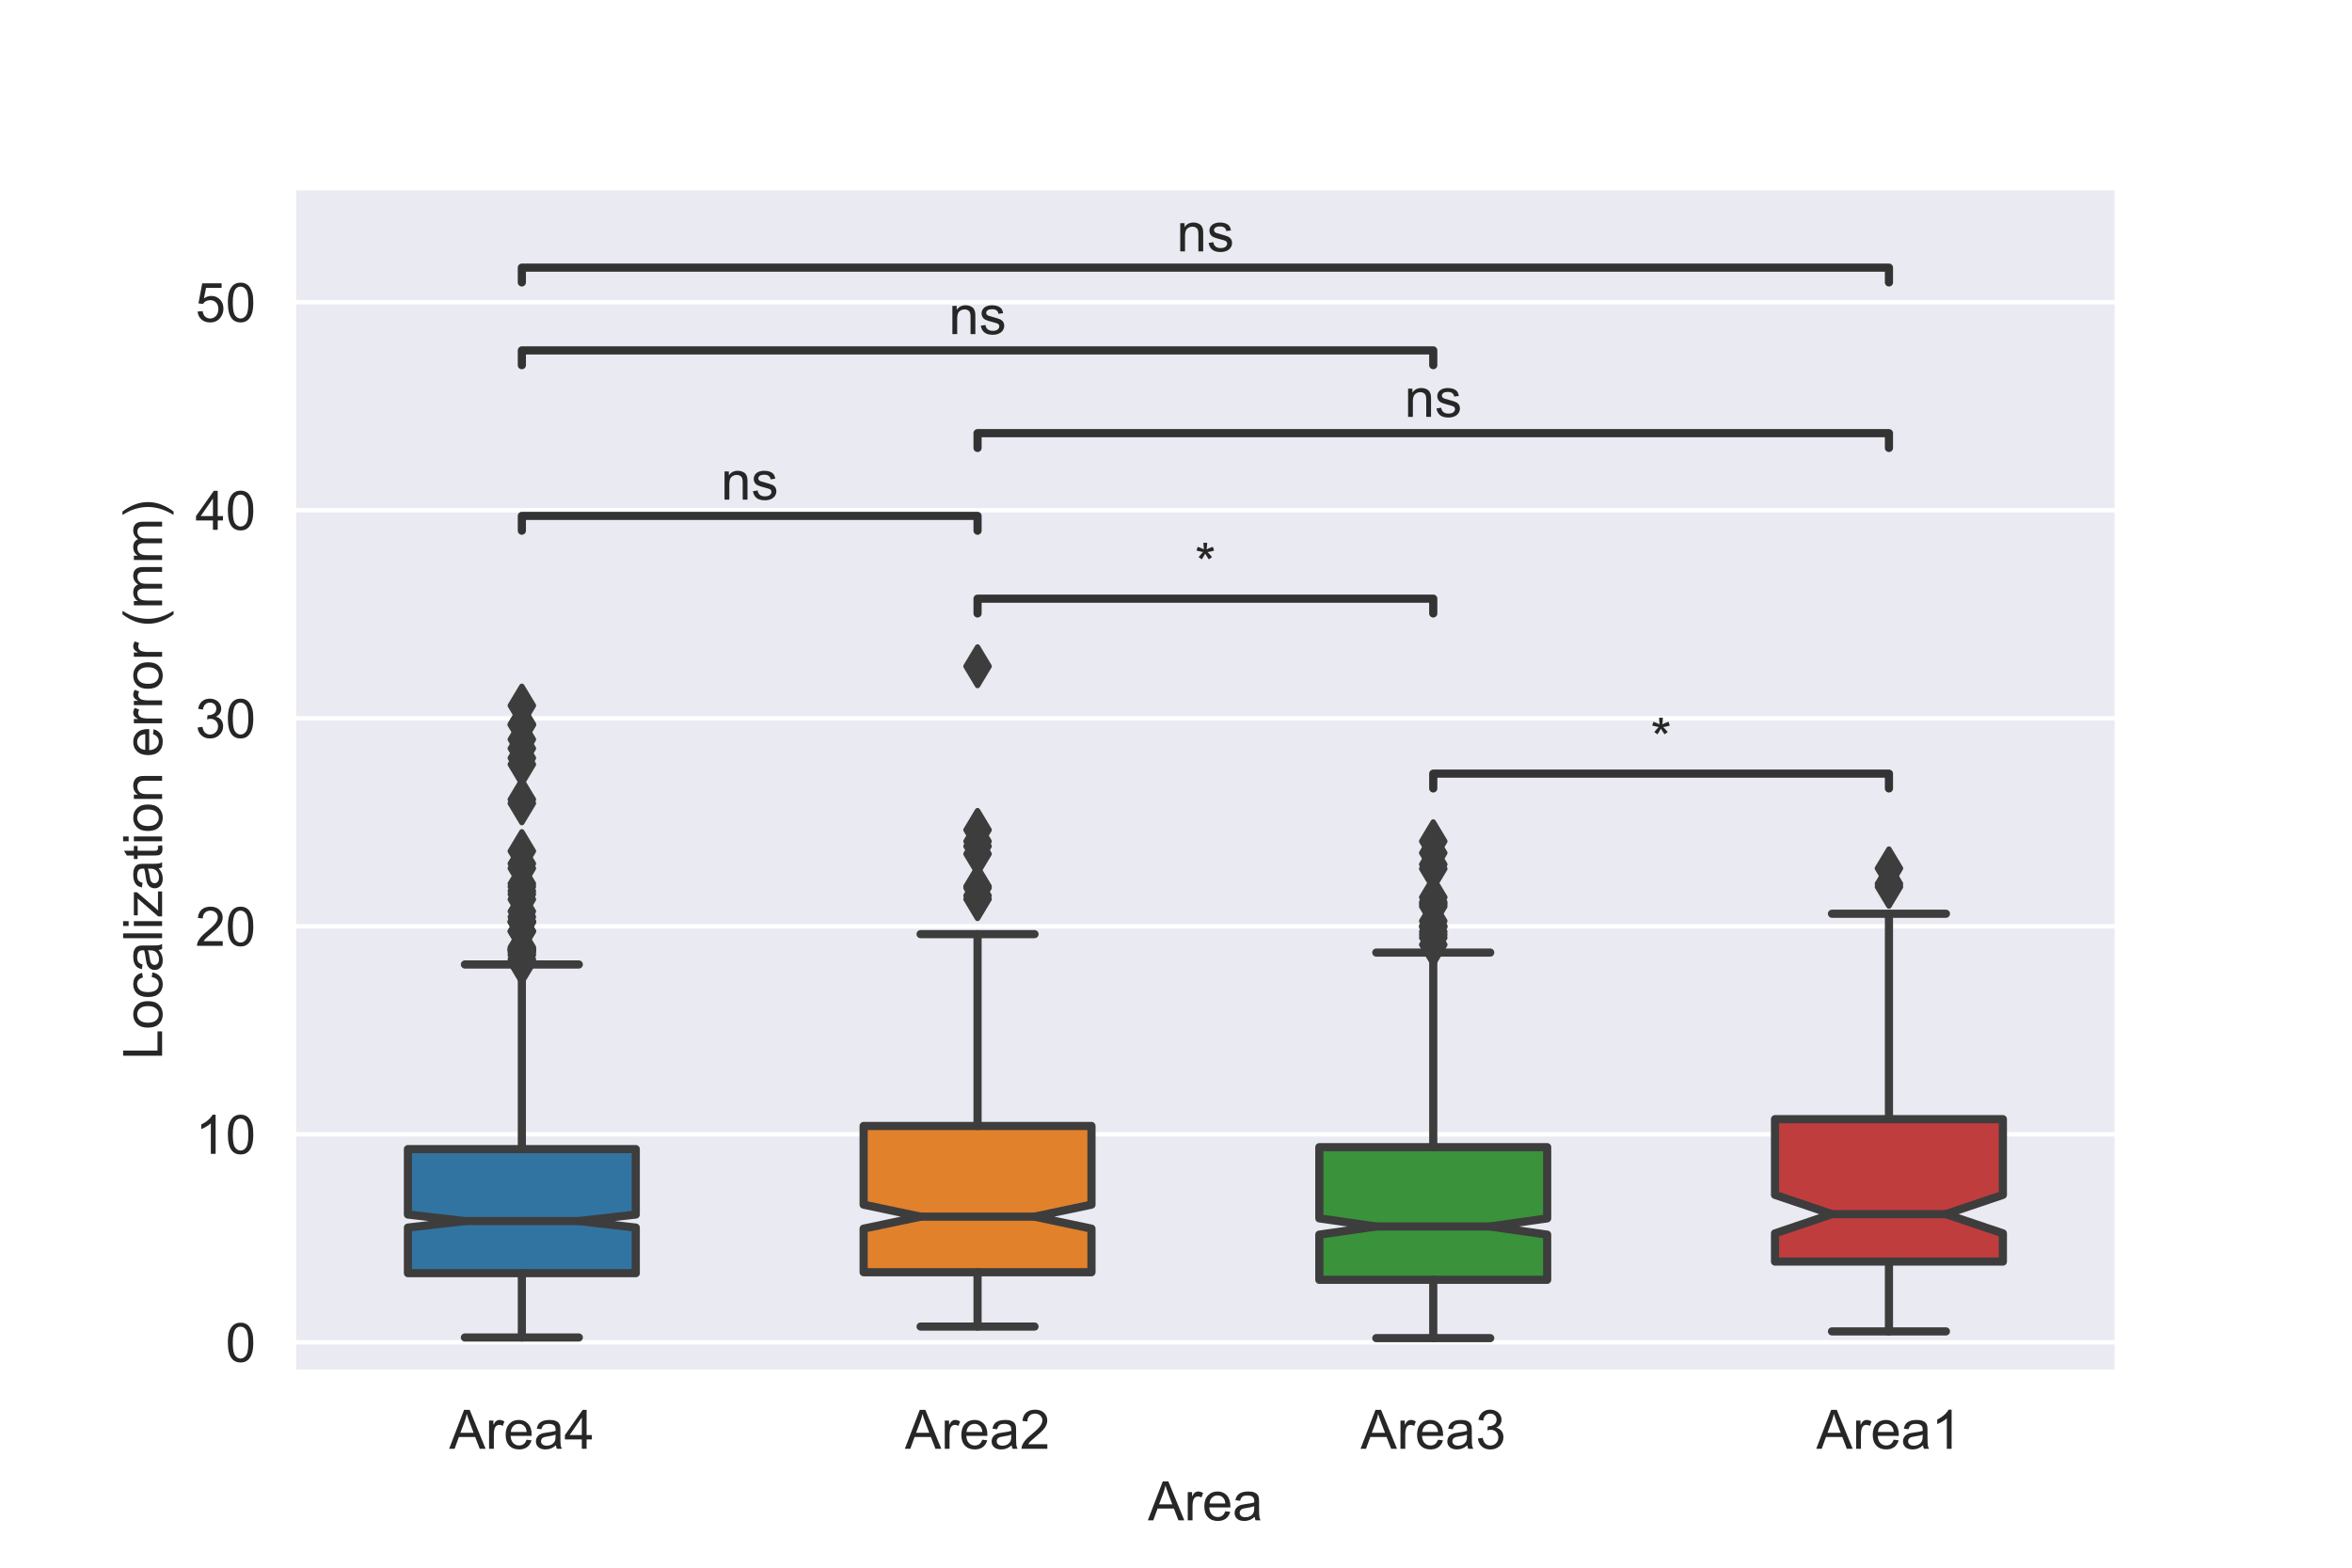 <?xml version="1.0" encoding="utf-8" standalone="no"?>
<!DOCTYPE svg PUBLIC "-//W3C//DTD SVG 1.1//EN"
  "http://www.w3.org/Graphics/SVG/1.1/DTD/svg11.dtd">
<!-- Created with matplotlib (https://matplotlib.org/) -->
<svg height="288pt" version="1.1" viewBox="0 0 432 288" width="432pt" xmlns="http://www.w3.org/2000/svg" xmlns:xlink="http://www.w3.org/1999/xlink">
 <defs>
  <style type="text/css">*{stroke-linecap:butt;stroke-linejoin:round;}</style>
 </defs>
 <g id="figure_1">
  <g id="patch_1">
   <path d="M 0 288 
L 432 288 
L 432 0 
L 0 0 
z
" style="fill:#ffffff;"/>
  </g>
  <g id="axes_1">
   <g id="patch_2">
    <path d="M 54 252 
L 388.8 252 
L 388.8 34.56 
L 54 34.56 
z
" style="fill:#eaeaf2;"/>
   </g>
   <g id="matplotlib.axis_1">
    <g id="xtick_1">
     <g id="text_1">
      <!-- Area4 -->
      <g style="fill:#262626;" transform="translate(82.509 266.158)scale(0.1 -0.1)">
       <defs>
        <path d="M -0.141 0 
L 27.344 71.578 
L 37.547 71.578 
L 66.844 0 
L 56.062 0 
L 47.703 21.688 
L 17.781 21.688 
L 9.906 0 
z
M 20.516 29.391 
L 44.781 29.391 
L 37.312 49.219 
Q 33.891 58.25 32.234 64.062 
Q 30.859 57.172 28.375 50.391 
z
" id="ArialMT-65"/>
        <path d="M 6.5 0 
L 6.5 51.859 
L 14.406 51.859 
L 14.406 44 
Q 17.438 49.516 20 51.266 
Q 22.562 53.031 25.641 53.031 
Q 30.078 53.031 34.672 50.203 
L 31.641 42.047 
Q 28.422 43.953 25.203 43.953 
Q 22.312 43.953 20.016 42.219 
Q 17.719 40.484 16.75 37.406 
Q 15.281 32.719 15.281 27.156 
L 15.281 0 
z
" id="ArialMT-114"/>
        <path d="M 42.094 16.703 
L 51.172 15.578 
Q 49.031 7.625 43.219 3.219 
Q 37.406 -1.172 28.375 -1.172 
Q 17 -1.172 10.328 5.828 
Q 3.656 12.844 3.656 25.484 
Q 3.656 38.578 10.391 45.797 
Q 17.141 53.031 27.875 53.031 
Q 38.281 53.031 44.875 45.953 
Q 51.469 38.875 51.469 26.031 
Q 51.469 25.25 51.422 23.688 
L 12.75 23.688 
Q 13.234 15.141 17.578 10.594 
Q 21.922 6.062 28.422 6.062 
Q 33.25 6.062 36.672 8.594 
Q 40.094 11.141 42.094 16.703 
z
M 13.234 30.906 
L 42.188 30.906 
Q 41.609 37.453 38.875 40.719 
Q 34.672 45.797 27.984 45.797 
Q 21.922 45.797 17.797 41.75 
Q 13.672 37.703 13.234 30.906 
z
" id="ArialMT-101"/>
        <path d="M 40.438 6.391 
Q 35.547 2.25 31.031 0.531 
Q 26.516 -1.172 21.344 -1.172 
Q 12.797 -1.172 8.203 3 
Q 3.609 7.172 3.609 13.672 
Q 3.609 17.484 5.344 20.625 
Q 7.078 23.781 9.891 25.688 
Q 12.703 27.594 16.219 28.562 
Q 18.797 29.25 24.031 29.891 
Q 34.672 31.156 39.703 32.906 
Q 39.75 34.719 39.75 35.203 
Q 39.75 40.578 37.25 42.781 
Q 33.891 45.75 27.25 45.75 
Q 21.047 45.75 18.094 43.578 
Q 15.141 41.406 13.719 35.891 
L 5.125 37.062 
Q 6.297 42.578 8.984 45.969 
Q 11.672 49.359 16.75 51.188 
Q 21.828 53.031 28.516 53.031 
Q 35.156 53.031 39.297 51.469 
Q 43.453 49.906 45.406 47.531 
Q 47.359 45.172 48.141 41.547 
Q 48.578 39.312 48.578 33.453 
L 48.578 21.734 
Q 48.578 9.469 49.141 6.219 
Q 49.703 2.984 51.375 0 
L 42.188 0 
Q 40.828 2.734 40.438 6.391 
z
M 39.703 26.031 
Q 34.906 24.078 25.344 22.703 
Q 19.922 21.922 17.672 20.938 
Q 15.438 19.969 14.203 18.094 
Q 12.984 16.219 12.984 13.922 
Q 12.984 10.406 15.641 8.062 
Q 18.312 5.719 23.438 5.719 
Q 28.516 5.719 32.469 7.938 
Q 36.422 10.156 38.281 14.016 
Q 39.703 17 39.703 22.797 
z
" id="ArialMT-97"/>
        <path d="M 32.328 0 
L 32.328 17.141 
L 1.266 17.141 
L 1.266 25.203 
L 33.938 71.578 
L 41.109 71.578 
L 41.109 25.203 
L 50.781 25.203 
L 50.781 17.141 
L 41.109 17.141 
L 41.109 0 
z
M 32.328 25.203 
L 32.328 57.469 
L 9.906 25.203 
z
" id="ArialMT-52"/>
       </defs>
       <use xlink:href="#ArialMT-65"/>
       <use x="66.699" xlink:href="#ArialMT-114"/>
       <use x="100" xlink:href="#ArialMT-101"/>
       <use x="155.615" xlink:href="#ArialMT-97"/>
       <use x="211.23" xlink:href="#ArialMT-52"/>
      </g>
     </g>
    </g>
    <g id="xtick_2">
     <g id="text_2">
      <!-- Area2 -->
      <g style="fill:#262626;" transform="translate(166.209 266.158)scale(0.1 -0.1)">
       <defs>
        <path d="M 50.344 8.453 
L 50.344 0 
L 3.031 0 
Q 2.938 3.172 4.047 6.109 
Q 5.859 10.938 9.828 15.625 
Q 13.812 20.312 21.344 26.469 
Q 33.016 36.031 37.109 41.625 
Q 41.219 47.219 41.219 52.203 
Q 41.219 57.422 37.469 61 
Q 33.734 64.594 27.734 64.594 
Q 21.391 64.594 17.578 60.781 
Q 13.766 56.984 13.719 50.25 
L 4.688 51.172 
Q 5.609 61.281 11.656 66.578 
Q 17.719 71.875 27.938 71.875 
Q 38.234 71.875 44.234 66.156 
Q 50.25 60.453 50.25 52 
Q 50.25 47.703 48.484 43.547 
Q 46.734 39.406 42.656 34.812 
Q 38.578 30.219 29.109 22.219 
Q 21.188 15.578 18.938 13.203 
Q 16.703 10.844 15.234 8.453 
z
" id="ArialMT-50"/>
       </defs>
       <use xlink:href="#ArialMT-65"/>
       <use x="66.699" xlink:href="#ArialMT-114"/>
       <use x="100" xlink:href="#ArialMT-101"/>
       <use x="155.615" xlink:href="#ArialMT-97"/>
       <use x="211.23" xlink:href="#ArialMT-50"/>
      </g>
     </g>
    </g>
    <g id="xtick_3">
     <g id="text_3">
      <!-- Area3 -->
      <g style="fill:#262626;" transform="translate(249.909 266.158)scale(0.1 -0.1)">
       <defs>
        <path d="M 4.203 18.891 
L 12.984 20.062 
Q 14.5 12.594 18.141 9.297 
Q 21.781 6 27 6 
Q 33.203 6 37.469 10.297 
Q 41.75 14.594 41.75 20.953 
Q 41.75 27 37.797 30.922 
Q 33.844 34.859 27.734 34.859 
Q 25.25 34.859 21.531 33.891 
L 22.516 41.609 
Q 23.391 41.5 23.922 41.5 
Q 29.547 41.5 34.031 44.422 
Q 38.531 47.359 38.531 53.469 
Q 38.531 58.297 35.25 61.469 
Q 31.984 64.656 26.812 64.656 
Q 21.688 64.656 18.266 61.422 
Q 14.844 58.203 13.875 51.766 
L 5.078 53.328 
Q 6.688 62.156 12.391 67.016 
Q 18.109 71.875 26.609 71.875 
Q 32.469 71.875 37.391 69.359 
Q 42.328 66.844 44.938 62.5 
Q 47.562 58.156 47.562 53.266 
Q 47.562 48.641 45.062 44.828 
Q 42.578 41.016 37.703 38.766 
Q 44.047 37.312 47.562 32.688 
Q 51.078 28.078 51.078 21.141 
Q 51.078 11.766 44.234 5.25 
Q 37.406 -1.266 26.953 -1.266 
Q 17.531 -1.266 11.297 4.344 
Q 5.078 9.969 4.203 18.891 
z
" id="ArialMT-51"/>
       </defs>
       <use xlink:href="#ArialMT-65"/>
       <use x="66.699" xlink:href="#ArialMT-114"/>
       <use x="100" xlink:href="#ArialMT-101"/>
       <use x="155.615" xlink:href="#ArialMT-97"/>
       <use x="211.23" xlink:href="#ArialMT-51"/>
      </g>
     </g>
    </g>
    <g id="xtick_4">
     <g id="text_4">
      <!-- Area1 -->
      <g style="fill:#262626;" transform="translate(333.609 266.158)scale(0.1 -0.1)">
       <defs>
        <path d="M 37.25 0 
L 28.469 0 
L 28.469 56 
Q 25.297 52.984 20.141 49.953 
Q 14.984 46.922 10.891 45.406 
L 10.891 53.906 
Q 18.266 57.375 23.781 62.297 
Q 29.297 67.234 31.594 71.875 
L 37.25 71.875 
z
" id="ArialMT-49"/>
       </defs>
       <use xlink:href="#ArialMT-65"/>
       <use x="66.699" xlink:href="#ArialMT-114"/>
       <use x="100" xlink:href="#ArialMT-101"/>
       <use x="155.615" xlink:href="#ArialMT-97"/>
       <use x="211.23" xlink:href="#ArialMT-49"/>
      </g>
     </g>
    </g>
    <g id="text_5">
     <!-- Area -->
     <g style="fill:#262626;" transform="translate(210.839 279.303)scale(0.1 -0.1)">
      <use xlink:href="#ArialMT-65"/>
      <use x="66.699" xlink:href="#ArialMT-114"/>
      <use x="100" xlink:href="#ArialMT-101"/>
      <use x="155.615" xlink:href="#ArialMT-97"/>
     </g>
    </g>
   </g>
   <g id="matplotlib.axis_2">
    <g id="ytick_1">
     <g id="line2d_1">
      <path clip-path="url(#p9f54eafc4f)" d="M 54 246.6 
L 388.8 246.6 
" style="fill:none;stroke:#ffffff;stroke-linecap:round;stroke-width:0.8;"/>
     </g>
     <g id="text_6">
      <!-- 0 -->
      <g style="fill:#262626;" transform="translate(41.439 250.179)scale(0.1 -0.1)">
       <defs>
        <path d="M 4.156 35.297 
Q 4.156 48 6.766 55.734 
Q 9.375 63.484 14.516 67.672 
Q 19.672 71.875 27.484 71.875 
Q 33.25 71.875 37.594 69.547 
Q 41.938 67.234 44.766 62.859 
Q 47.609 58.5 49.219 52.219 
Q 50.828 45.953 50.828 35.297 
Q 50.828 22.703 48.234 14.969 
Q 45.656 7.234 40.5 3 
Q 35.359 -1.219 27.484 -1.219 
Q 17.141 -1.219 11.234 6.203 
Q 4.156 15.141 4.156 35.297 
z
M 13.188 35.297 
Q 13.188 17.672 17.312 11.828 
Q 21.438 6 27.484 6 
Q 33.547 6 37.672 11.859 
Q 41.797 17.719 41.797 35.297 
Q 41.797 52.984 37.672 58.781 
Q 33.547 64.594 27.391 64.594 
Q 21.344 64.594 17.719 59.469 
Q 13.188 52.938 13.188 35.297 
z
" id="ArialMT-48"/>
       </defs>
       <use xlink:href="#ArialMT-48"/>
      </g>
     </g>
    </g>
    <g id="ytick_2">
     <g id="line2d_2">
      <path clip-path="url(#p9f54eafc4f)" d="M 54 208.387 
L 388.8 208.387 
" style="fill:none;stroke:#ffffff;stroke-linecap:round;stroke-width:0.8;"/>
     </g>
     <g id="text_7">
      <!-- 10 -->
      <g style="fill:#262626;" transform="translate(35.878 211.966)scale(0.1 -0.1)">
       <use xlink:href="#ArialMT-49"/>
       <use x="55.615" xlink:href="#ArialMT-48"/>
      </g>
     </g>
    </g>
    <g id="ytick_3">
     <g id="line2d_3">
      <path clip-path="url(#p9f54eafc4f)" d="M 54 170.174 
L 388.8 170.174 
" style="fill:none;stroke:#ffffff;stroke-linecap:round;stroke-width:0.8;"/>
     </g>
     <g id="text_8">
      <!-- 20 -->
      <g style="fill:#262626;" transform="translate(35.878 173.753)scale(0.1 -0.1)">
       <use xlink:href="#ArialMT-50"/>
       <use x="55.615" xlink:href="#ArialMT-48"/>
      </g>
     </g>
    </g>
    <g id="ytick_4">
     <g id="line2d_4">
      <path clip-path="url(#p9f54eafc4f)" d="M 54 131.961 
L 388.8 131.961 
" style="fill:none;stroke:#ffffff;stroke-linecap:round;stroke-width:0.8;"/>
     </g>
     <g id="text_9">
      <!-- 30 -->
      <g style="fill:#262626;" transform="translate(35.878 135.54)scale(0.1 -0.1)">
       <use xlink:href="#ArialMT-51"/>
       <use x="55.615" xlink:href="#ArialMT-48"/>
      </g>
     </g>
    </g>
    <g id="ytick_5">
     <g id="line2d_5">
      <path clip-path="url(#p9f54eafc4f)" d="M 54 93.748 
L 388.8 93.748 
" style="fill:none;stroke:#ffffff;stroke-linecap:round;stroke-width:0.8;"/>
     </g>
     <g id="text_10">
      <!-- 40 -->
      <g style="fill:#262626;" transform="translate(35.878 97.327)scale(0.1 -0.1)">
       <use xlink:href="#ArialMT-52"/>
       <use x="55.615" xlink:href="#ArialMT-48"/>
      </g>
     </g>
    </g>
    <g id="ytick_6">
     <g id="line2d_6">
      <path clip-path="url(#p9f54eafc4f)" d="M 54 55.535 
L 388.8 55.535 
" style="fill:none;stroke:#ffffff;stroke-linecap:round;stroke-width:0.8;"/>
     </g>
     <g id="text_11">
      <!-- 50 -->
      <g style="fill:#262626;" transform="translate(35.878 59.113)scale(0.1 -0.1)">
       <defs>
        <path d="M 4.156 18.75 
L 13.375 19.531 
Q 14.406 12.797 18.141 9.391 
Q 21.875 6 27.156 6 
Q 33.5 6 37.891 10.781 
Q 42.281 15.578 42.281 23.484 
Q 42.281 31 38.062 35.344 
Q 33.844 39.703 27 39.703 
Q 22.75 39.703 19.328 37.766 
Q 15.922 35.844 13.969 32.766 
L 5.719 33.844 
L 12.641 70.609 
L 48.25 70.609 
L 48.25 62.203 
L 19.672 62.203 
L 15.828 42.969 
Q 22.266 47.469 29.344 47.469 
Q 38.719 47.469 45.156 40.969 
Q 51.609 34.469 51.609 24.266 
Q 51.609 14.547 45.953 7.469 
Q 39.062 -1.219 27.156 -1.219 
Q 17.391 -1.219 11.203 4.25 
Q 5.031 9.719 4.156 18.75 
z
" id="ArialMT-53"/>
       </defs>
       <use xlink:href="#ArialMT-53"/>
       <use x="55.615" xlink:href="#ArialMT-48"/>
      </g>
     </g>
    </g>
    <g id="text_12">
     <!-- Localization error (mm) -->
     <g style="fill:#262626;" transform="translate(29.773 194.678)rotate(-90)scale(0.1 -0.1)">
      <defs>
       <path d="M 7.328 0 
L 7.328 71.578 
L 16.797 71.578 
L 16.797 8.453 
L 52.047 8.453 
L 52.047 0 
z
" id="ArialMT-76"/>
       <path d="M 3.328 25.922 
Q 3.328 40.328 11.328 47.266 
Q 18.016 53.031 27.641 53.031 
Q 38.328 53.031 45.109 46.016 
Q 51.906 39.016 51.906 26.656 
Q 51.906 16.656 48.906 10.906 
Q 45.906 5.172 40.156 2 
Q 34.422 -1.172 27.641 -1.172 
Q 16.75 -1.172 10.031 5.812 
Q 3.328 12.797 3.328 25.922 
z
M 12.359 25.922 
Q 12.359 15.969 16.703 11.016 
Q 21.047 6.062 27.641 6.062 
Q 34.188 6.062 38.531 11.031 
Q 42.875 16.016 42.875 26.219 
Q 42.875 35.844 38.5 40.797 
Q 34.125 45.75 27.641 45.75 
Q 21.047 45.75 16.703 40.812 
Q 12.359 35.891 12.359 25.922 
z
" id="ArialMT-111"/>
       <path d="M 40.438 19 
L 49.078 17.875 
Q 47.656 8.938 41.812 3.875 
Q 35.984 -1.172 27.484 -1.172 
Q 16.844 -1.172 10.375 5.781 
Q 3.906 12.75 3.906 25.734 
Q 3.906 34.125 6.688 40.422 
Q 9.469 46.734 15.156 49.875 
Q 20.844 53.031 27.547 53.031 
Q 35.984 53.031 41.359 48.75 
Q 46.734 44.484 48.25 36.625 
L 39.703 35.297 
Q 38.484 40.531 35.375 43.156 
Q 32.281 45.797 27.875 45.797 
Q 21.234 45.797 17.078 41.031 
Q 12.938 36.281 12.938 25.984 
Q 12.938 15.531 16.938 10.797 
Q 20.953 6.062 27.391 6.062 
Q 32.562 6.062 36.031 9.234 
Q 39.5 12.406 40.438 19 
z
" id="ArialMT-99"/>
       <path d="M 6.391 0 
L 6.391 71.578 
L 15.188 71.578 
L 15.188 0 
z
" id="ArialMT-108"/>
       <path d="M 6.641 61.469 
L 6.641 71.578 
L 15.438 71.578 
L 15.438 61.469 
z
M 6.641 0 
L 6.641 51.859 
L 15.438 51.859 
L 15.438 0 
z
" id="ArialMT-105"/>
       <path d="M 1.953 0 
L 1.953 7.125 
L 34.969 45.016 
Q 29.344 44.734 25.047 44.734 
L 3.906 44.734 
L 3.906 51.859 
L 46.297 51.859 
L 46.297 46.047 
L 18.219 13.141 
L 12.797 7.125 
Q 18.703 7.562 23.875 7.562 
L 47.859 7.562 
L 47.859 0 
z
" id="ArialMT-122"/>
       <path d="M 25.781 7.859 
L 27.047 0.094 
Q 23.344 -0.688 20.406 -0.688 
Q 15.625 -0.688 12.984 0.828 
Q 10.359 2.344 9.281 4.812 
Q 8.203 7.281 8.203 15.188 
L 8.203 45.016 
L 1.766 45.016 
L 1.766 51.859 
L 8.203 51.859 
L 8.203 64.703 
L 16.938 69.969 
L 16.938 51.859 
L 25.781 51.859 
L 25.781 45.016 
L 16.938 45.016 
L 16.938 14.703 
Q 16.938 10.938 17.406 9.859 
Q 17.875 8.797 18.922 8.156 
Q 19.969 7.516 21.922 7.516 
Q 23.391 7.516 25.781 7.859 
z
" id="ArialMT-116"/>
       <path d="M 6.594 0 
L 6.594 51.859 
L 14.5 51.859 
L 14.5 44.484 
Q 20.219 53.031 31 53.031 
Q 35.688 53.031 39.625 51.344 
Q 43.562 49.656 45.516 46.922 
Q 47.469 44.188 48.25 40.438 
Q 48.734 37.984 48.734 31.891 
L 48.734 0 
L 39.938 0 
L 39.938 31.547 
Q 39.938 36.922 38.906 39.578 
Q 37.891 42.234 35.281 43.812 
Q 32.672 45.406 29.156 45.406 
Q 23.531 45.406 19.453 41.844 
Q 15.375 38.281 15.375 28.328 
L 15.375 0 
z
" id="ArialMT-110"/>
       <path id="ArialMT-32"/>
       <path d="M 23.391 -21.047 
Q 16.109 -11.859 11.078 0.438 
Q 6.062 12.75 6.062 25.922 
Q 6.062 37.547 9.812 48.188 
Q 14.203 60.547 23.391 72.797 
L 29.688 72.797 
Q 23.781 62.641 21.875 58.297 
Q 18.891 51.562 17.188 44.234 
Q 15.094 35.109 15.094 25.875 
Q 15.094 2.391 29.688 -21.047 
z
" id="ArialMT-40"/>
       <path d="M 6.594 0 
L 6.594 51.859 
L 14.453 51.859 
L 14.453 44.578 
Q 16.891 48.391 20.938 50.703 
Q 25 53.031 30.172 53.031 
Q 35.938 53.031 39.625 50.641 
Q 43.312 48.25 44.828 43.953 
Q 50.984 53.031 60.844 53.031 
Q 68.562 53.031 72.703 48.75 
Q 76.859 44.484 76.859 35.594 
L 76.859 0 
L 68.109 0 
L 68.109 32.672 
Q 68.109 37.938 67.25 40.25 
Q 66.406 42.578 64.156 43.984 
Q 61.922 45.406 58.891 45.406 
Q 53.422 45.406 49.797 41.766 
Q 46.188 38.141 46.188 30.125 
L 46.188 0 
L 37.406 0 
L 37.406 33.688 
Q 37.406 39.547 35.25 42.469 
Q 33.109 45.406 28.219 45.406 
Q 24.516 45.406 21.359 43.453 
Q 18.219 41.5 16.797 37.734 
Q 15.375 33.984 15.375 26.906 
L 15.375 0 
z
" id="ArialMT-109"/>
       <path d="M 12.359 -21.047 
L 6.062 -21.047 
Q 20.656 2.391 20.656 25.875 
Q 20.656 35.062 18.562 44.094 
Q 16.891 51.422 13.922 58.156 
Q 12.016 62.547 6.062 72.797 
L 12.359 72.797 
Q 21.531 60.547 25.922 48.188 
Q 29.688 37.547 29.688 25.922 
Q 29.688 12.75 24.625 0.438 
Q 19.578 -11.859 12.359 -21.047 
z
" id="ArialMT-41"/>
      </defs>
      <use xlink:href="#ArialMT-76"/>
      <use x="55.615" xlink:href="#ArialMT-111"/>
      <use x="111.23" xlink:href="#ArialMT-99"/>
      <use x="161.23" xlink:href="#ArialMT-97"/>
      <use x="216.846" xlink:href="#ArialMT-108"/>
      <use x="239.062" xlink:href="#ArialMT-105"/>
      <use x="261.279" xlink:href="#ArialMT-122"/>
      <use x="311.279" xlink:href="#ArialMT-97"/>
      <use x="366.895" xlink:href="#ArialMT-116"/>
      <use x="394.678" xlink:href="#ArialMT-105"/>
      <use x="416.895" xlink:href="#ArialMT-111"/>
      <use x="472.51" xlink:href="#ArialMT-110"/>
      <use x="528.125" xlink:href="#ArialMT-32"/>
      <use x="555.908" xlink:href="#ArialMT-101"/>
      <use x="611.523" xlink:href="#ArialMT-114"/>
      <use x="644.824" xlink:href="#ArialMT-114"/>
      <use x="678.125" xlink:href="#ArialMT-111"/>
      <use x="733.74" xlink:href="#ArialMT-114"/>
      <use x="767.041" xlink:href="#ArialMT-32"/>
      <use x="794.824" xlink:href="#ArialMT-40"/>
      <use x="828.125" xlink:href="#ArialMT-109"/>
      <use x="911.426" xlink:href="#ArialMT-109"/>
      <use x="994.727" xlink:href="#ArialMT-41"/>
     </g>
    </g>
   </g>
   <g id="patch_3">
    <path clip-path="url(#p9f54eafc4f)" d="M 74.925 233.893 
L 116.775 233.893 
L 116.775 225.519 
L 106.312 224.321 
L 116.775 223.123 
L 116.775 211.102 
L 74.925 211.102 
L 74.925 223.123 
L 85.388 224.321 
L 74.925 225.519 
L 74.925 233.893 
z
" style="fill:#3274a1;stroke:#3d3d3d;stroke-linejoin:miter;stroke-width:1.5;"/>
   </g>
   <g id="patch_4">
    <path clip-path="url(#p9f54eafc4f)" d="M 158.625 233.723 
L 200.475 233.723 
L 200.475 225.713 
L 190.012 223.511 
L 200.475 221.308 
L 200.475 206.849 
L 158.625 206.849 
L 158.625 221.308 
L 169.088 223.511 
L 158.625 225.713 
L 158.625 233.723 
z
" style="fill:#e1812c;stroke:#3d3d3d;stroke-linejoin:miter;stroke-width:1.5;"/>
   </g>
   <g id="patch_5">
    <path clip-path="url(#p9f54eafc4f)" d="M 242.325 235.115 
L 284.175 235.115 
L 284.175 226.814 
L 273.712 225.32 
L 284.175 223.827 
L 284.175 210.747 
L 242.325 210.747 
L 242.325 223.827 
L 252.787 225.32 
L 242.325 226.814 
L 242.325 235.115 
z
" style="fill:#3a923a;stroke:#3d3d3d;stroke-linejoin:miter;stroke-width:1.5;"/>
   </g>
   <g id="patch_6">
    <path clip-path="url(#p9f54eafc4f)" d="M 326.025 231.763 
L 367.875 231.763 
L 367.875 226.581 
L 357.413 223.046 
L 367.875 219.511 
L 367.875 205.603 
L 326.025 205.603 
L 326.025 219.511 
L 336.488 223.046 
L 326.025 226.581 
L 326.025 231.763 
z
" style="fill:#c03d3e;stroke:#3d3d3d;stroke-linejoin:miter;stroke-width:1.5;"/>
   </g>
   <g id="line2d_7">
    <path clip-path="url(#p9f54eafc4f)" d="M 95.85 233.893 
L 95.85 245.71 
" style="fill:none;stroke:#3d3d3d;stroke-linecap:round;stroke-width:1.5;"/>
   </g>
   <g id="line2d_8">
    <path clip-path="url(#p9f54eafc4f)" d="M 95.85 211.102 
L 95.85 177.184 
" style="fill:none;stroke:#3d3d3d;stroke-linecap:round;stroke-width:1.5;"/>
   </g>
   <g id="line2d_9">
    <path clip-path="url(#p9f54eafc4f)" d="M 85.388 245.71 
L 106.312 245.71 
" style="fill:none;stroke:#3d3d3d;stroke-linecap:round;stroke-width:1.5;"/>
   </g>
   <g id="line2d_10">
    <path clip-path="url(#p9f54eafc4f)" d="M 85.388 177.184 
L 106.312 177.184 
" style="fill:none;stroke:#3d3d3d;stroke-linecap:round;stroke-width:1.5;"/>
   </g>
   <g id="line2d_11">
    <defs>
     <path d="M 0 3.536 
L 2.121 0 
L 0 -3.536 
L -2.121 0 
z
" id="m6305cb38f7" style="stroke:#3d3d3d;stroke-linejoin:miter;"/>
    </defs>
    <g clip-path="url(#p9f54eafc4f)">
     <use style="fill:#3d3d3d;stroke:#3d3d3d;stroke-linejoin:miter;" x="95.85" xlink:href="#m6305cb38f7" y="139.253"/>
     <use style="fill:#3d3d3d;stroke:#3d3d3d;stroke-linejoin:miter;" x="95.85" xlink:href="#m6305cb38f7" y="174.674"/>
     <use style="fill:#3d3d3d;stroke:#3d3d3d;stroke-linejoin:miter;" x="95.85" xlink:href="#m6305cb38f7" y="140.424"/>
     <use style="fill:#3d3d3d;stroke:#3d3d3d;stroke-linejoin:miter;" x="95.85" xlink:href="#m6305cb38f7" y="174.023"/>
     <use style="fill:#3d3d3d;stroke:#3d3d3d;stroke-linejoin:miter;" x="95.85" xlink:href="#m6305cb38f7" y="167.419"/>
     <use style="fill:#3d3d3d;stroke:#3d3d3d;stroke-linejoin:miter;" x="95.85" xlink:href="#m6305cb38f7" y="158.659"/>
     <use style="fill:#3d3d3d;stroke:#3d3d3d;stroke-linejoin:miter;" x="95.85" xlink:href="#m6305cb38f7" y="174.561"/>
     <use style="fill:#3d3d3d;stroke:#3d3d3d;stroke-linejoin:miter;" x="95.85" xlink:href="#m6305cb38f7" y="171.061"/>
     <use style="fill:#3d3d3d;stroke:#3d3d3d;stroke-linejoin:miter;" x="95.85" xlink:href="#m6305cb38f7" y="174.339"/>
     <use style="fill:#3d3d3d;stroke:#3d3d3d;stroke-linejoin:miter;" x="95.85" xlink:href="#m6305cb38f7" y="174.977"/>
     <use style="fill:#3d3d3d;stroke:#3d3d3d;stroke-linejoin:miter;" x="95.85" xlink:href="#m6305cb38f7" y="169.399"/>
     <use style="fill:#3d3d3d;stroke:#3d3d3d;stroke-linejoin:miter;" x="95.85" xlink:href="#m6305cb38f7" y="133.18"/>
     <use style="fill:#3d3d3d;stroke:#3d3d3d;stroke-linejoin:miter;" x="95.85" xlink:href="#m6305cb38f7" y="165.224"/>
     <use style="fill:#3d3d3d;stroke:#3d3d3d;stroke-linejoin:miter;" x="95.85" xlink:href="#m6305cb38f7" y="156.356"/>
     <use style="fill:#3d3d3d;stroke:#3d3d3d;stroke-linejoin:miter;" x="95.85" xlink:href="#m6305cb38f7" y="135.835"/>
     <use style="fill:#3d3d3d;stroke:#3d3d3d;stroke-linejoin:miter;" x="95.85" xlink:href="#m6305cb38f7" y="159.523"/>
     <use style="fill:#3d3d3d;stroke:#3d3d3d;stroke-linejoin:miter;" x="95.85" xlink:href="#m6305cb38f7" y="176.875"/>
     <use style="fill:#3d3d3d;stroke:#3d3d3d;stroke-linejoin:miter;" x="95.85" xlink:href="#m6305cb38f7" y="176.224"/>
     <use style="fill:#3d3d3d;stroke:#3d3d3d;stroke-linejoin:miter;" x="95.85" xlink:href="#m6305cb38f7" y="169.387"/>
     <use style="fill:#3d3d3d;stroke:#3d3d3d;stroke-linejoin:miter;" x="95.85" xlink:href="#m6305cb38f7" y="146.869"/>
     <use style="fill:#3d3d3d;stroke:#3d3d3d;stroke-linejoin:miter;" x="95.85" xlink:href="#m6305cb38f7" y="175.444"/>
     <use style="fill:#3d3d3d;stroke:#3d3d3d;stroke-linejoin:miter;" x="95.85" xlink:href="#m6305cb38f7" y="147.58"/>
     <use style="fill:#3d3d3d;stroke:#3d3d3d;stroke-linejoin:miter;" x="95.85" xlink:href="#m6305cb38f7" y="168.449"/>
     <use style="fill:#3d3d3d;stroke:#3d3d3d;stroke-linejoin:miter;" x="95.85" xlink:href="#m6305cb38f7" y="164.282"/>
     <use style="fill:#3d3d3d;stroke:#3d3d3d;stroke-linejoin:miter;" x="95.85" xlink:href="#m6305cb38f7" y="162.332"/>
     <use style="fill:#3d3d3d;stroke:#3d3d3d;stroke-linejoin:miter;" x="95.85" xlink:href="#m6305cb38f7" y="162.883"/>
     <use style="fill:#3d3d3d;stroke:#3d3d3d;stroke-linejoin:miter;" x="95.85" xlink:href="#m6305cb38f7" y="137.496"/>
     <use style="fill:#3d3d3d;stroke:#3d3d3d;stroke-linejoin:miter;" x="95.85" xlink:href="#m6305cb38f7" y="133.049"/>
     <use style="fill:#3d3d3d;stroke:#3d3d3d;stroke-linejoin:miter;" x="95.85" xlink:href="#m6305cb38f7" y="169.249"/>
     <use style="fill:#3d3d3d;stroke:#3d3d3d;stroke-linejoin:miter;" x="95.85" xlink:href="#m6305cb38f7" y="163.684"/>
     <use style="fill:#3d3d3d;stroke:#3d3d3d;stroke-linejoin:miter;" x="95.85" xlink:href="#m6305cb38f7" y="174.371"/>
     <use style="fill:#3d3d3d;stroke:#3d3d3d;stroke-linejoin:miter;" x="95.85" xlink:href="#m6305cb38f7" y="129.622"/>
     <use style="fill:#3d3d3d;stroke:#3d3d3d;stroke-linejoin:miter;" x="95.85" xlink:href="#m6305cb38f7" y="171.12"/>
    </g>
   </g>
   <g id="line2d_12">
    <path clip-path="url(#p9f54eafc4f)" d="M 179.55 233.723 
L 179.55 243.703 
" style="fill:none;stroke:#3d3d3d;stroke-linecap:round;stroke-width:1.5;"/>
   </g>
   <g id="line2d_13">
    <path clip-path="url(#p9f54eafc4f)" d="M 179.55 206.849 
L 179.55 171.61 
" style="fill:none;stroke:#3d3d3d;stroke-linecap:round;stroke-width:1.5;"/>
   </g>
   <g id="line2d_14">
    <path clip-path="url(#p9f54eafc4f)" d="M 169.088 243.703 
L 190.012 243.703 
" style="fill:none;stroke:#3d3d3d;stroke-linecap:round;stroke-width:1.5;"/>
   </g>
   <g id="line2d_15">
    <path clip-path="url(#p9f54eafc4f)" d="M 169.088 171.61 
L 190.012 171.61 
" style="fill:none;stroke:#3d3d3d;stroke-linecap:round;stroke-width:1.5;"/>
   </g>
   <g id="line2d_16">
    <g clip-path="url(#p9f54eafc4f)">
     <use style="fill:#3d3d3d;stroke:#3d3d3d;stroke-linejoin:miter;" x="179.55" xlink:href="#m6305cb38f7" y="162.83"/>
     <use style="fill:#3d3d3d;stroke:#3d3d3d;stroke-linejoin:miter;" x="179.55" xlink:href="#m6305cb38f7" y="154.557"/>
     <use style="fill:#3d3d3d;stroke:#3d3d3d;stroke-linejoin:miter;" x="179.55" xlink:href="#m6305cb38f7" y="155.459"/>
     <use style="fill:#3d3d3d;stroke:#3d3d3d;stroke-linejoin:miter;" x="179.55" xlink:href="#m6305cb38f7" y="156.875"/>
     <use style="fill:#3d3d3d;stroke:#3d3d3d;stroke-linejoin:miter;" x="179.55" xlink:href="#m6305cb38f7" y="165.185"/>
     <use style="fill:#3d3d3d;stroke:#3d3d3d;stroke-linejoin:miter;" x="179.55" xlink:href="#m6305cb38f7" y="164.542"/>
     <use style="fill:#3d3d3d;stroke:#3d3d3d;stroke-linejoin:miter;" x="179.55" xlink:href="#m6305cb38f7" y="163.111"/>
     <use style="fill:#3d3d3d;stroke:#3d3d3d;stroke-linejoin:miter;" x="179.55" xlink:href="#m6305cb38f7" y="122.403"/>
     <use style="fill:#3d3d3d;stroke:#3d3d3d;stroke-linejoin:miter;" x="179.55" xlink:href="#m6305cb38f7" y="152.464"/>
    </g>
   </g>
   <g id="line2d_17">
    <path clip-path="url(#p9f54eafc4f)" d="M 263.25 235.115 
L 263.25 245.829 
" style="fill:none;stroke:#3d3d3d;stroke-linecap:round;stroke-width:1.5;"/>
   </g>
   <g id="line2d_18">
    <path clip-path="url(#p9f54eafc4f)" d="M 263.25 210.747 
L 263.25 174.997 
" style="fill:none;stroke:#3d3d3d;stroke-linecap:round;stroke-width:1.5;"/>
   </g>
   <g id="line2d_19">
    <path clip-path="url(#p9f54eafc4f)" d="M 252.787 245.829 
L 273.712 245.829 
" style="fill:none;stroke:#3d3d3d;stroke-linecap:round;stroke-width:1.5;"/>
   </g>
   <g id="line2d_20">
    <path clip-path="url(#p9f54eafc4f)" d="M 252.787 174.997 
L 273.712 174.997 
" style="fill:none;stroke:#3d3d3d;stroke-linecap:round;stroke-width:1.5;"/>
   </g>
   <g id="line2d_21">
    <g clip-path="url(#p9f54eafc4f)">
     <use style="fill:#3d3d3d;stroke:#3d3d3d;stroke-linejoin:miter;" x="263.25" xlink:href="#m6305cb38f7" y="156.69"/>
     <use style="fill:#3d3d3d;stroke:#3d3d3d;stroke-linejoin:miter;" x="263.25" xlink:href="#m6305cb38f7" y="170.306"/>
     <use style="fill:#3d3d3d;stroke:#3d3d3d;stroke-linejoin:miter;" x="263.25" xlink:href="#m6305cb38f7" y="158.796"/>
     <use style="fill:#3d3d3d;stroke:#3d3d3d;stroke-linejoin:miter;" x="263.25" xlink:href="#m6305cb38f7" y="170.093"/>
     <use style="fill:#3d3d3d;stroke:#3d3d3d;stroke-linejoin:miter;" x="263.25" xlink:href="#m6305cb38f7" y="172.263"/>
     <use style="fill:#3d3d3d;stroke:#3d3d3d;stroke-linejoin:miter;" x="263.25" xlink:href="#m6305cb38f7" y="173.546"/>
     <use style="fill:#3d3d3d;stroke:#3d3d3d;stroke-linejoin:miter;" x="263.25" xlink:href="#m6305cb38f7" y="164.84"/>
     <use style="fill:#3d3d3d;stroke:#3d3d3d;stroke-linejoin:miter;" x="263.25" xlink:href="#m6305cb38f7" y="159.602"/>
     <use style="fill:#3d3d3d;stroke:#3d3d3d;stroke-linejoin:miter;" x="263.25" xlink:href="#m6305cb38f7" y="166.085"/>
     <use style="fill:#3d3d3d;stroke:#3d3d3d;stroke-linejoin:miter;" x="263.25" xlink:href="#m6305cb38f7" y="165.714"/>
     <use style="fill:#3d3d3d;stroke:#3d3d3d;stroke-linejoin:miter;" x="263.25" xlink:href="#m6305cb38f7" y="154.548"/>
     <use style="fill:#3d3d3d;stroke:#3d3d3d;stroke-linejoin:miter;" x="263.25" xlink:href="#m6305cb38f7" y="171.169"/>
     <use style="fill:#3d3d3d;stroke:#3d3d3d;stroke-linejoin:miter;" x="263.25" xlink:href="#m6305cb38f7" y="171.706"/>
     <use style="fill:#3d3d3d;stroke:#3d3d3d;stroke-linejoin:miter;" x="263.25" xlink:href="#m6305cb38f7" y="169.197"/>
     <use style="fill:#3d3d3d;stroke:#3d3d3d;stroke-linejoin:miter;" x="263.25" xlink:href="#m6305cb38f7" y="166.53"/>
    </g>
   </g>
   <g id="line2d_22">
    <path clip-path="url(#p9f54eafc4f)" d="M 346.95 231.763 
L 346.95 244.59 
" style="fill:none;stroke:#3d3d3d;stroke-linecap:round;stroke-width:1.5;"/>
   </g>
   <g id="line2d_23">
    <path clip-path="url(#p9f54eafc4f)" d="M 346.95 205.603 
L 346.95 167.863 
" style="fill:none;stroke:#3d3d3d;stroke-linecap:round;stroke-width:1.5;"/>
   </g>
   <g id="line2d_24">
    <path clip-path="url(#p9f54eafc4f)" d="M 336.488 244.59 
L 357.413 244.59 
" style="fill:none;stroke:#3d3d3d;stroke-linecap:round;stroke-width:1.5;"/>
   </g>
   <g id="line2d_25">
    <path clip-path="url(#p9f54eafc4f)" d="M 336.488 167.863 
L 357.413 167.863 
" style="fill:none;stroke:#3d3d3d;stroke-linecap:round;stroke-width:1.5;"/>
   </g>
   <g id="line2d_26">
    <g clip-path="url(#p9f54eafc4f)">
     <use style="fill:#3d3d3d;stroke:#3d3d3d;stroke-linejoin:miter;" x="346.95" xlink:href="#m6305cb38f7" y="162.911"/>
     <use style="fill:#3d3d3d;stroke:#3d3d3d;stroke-linejoin:miter;" x="346.95" xlink:href="#m6305cb38f7" y="159.525"/>
     <use style="fill:#3d3d3d;stroke:#3d3d3d;stroke-linejoin:miter;" x="346.95" xlink:href="#m6305cb38f7" y="162.358"/>
    </g>
   </g>
   <g id="line2d_27">
    <path clip-path="url(#p9f54eafc4f)" d="M 263.25 144.841 
L 263.25 142.126 
L 346.95 142.126 
L 346.95 144.841 
" style="fill:none;stroke:#333333;stroke-linecap:round;stroke-width:1.5;"/>
   </g>
   <g id="line2d_28">
    <path clip-path="url(#p9f54eafc4f)" d="M 179.55 112.696 
L 179.55 109.98 
L 263.25 109.98 
L 263.25 112.696 
" style="fill:none;stroke:#333333;stroke-linecap:round;stroke-width:1.5;"/>
   </g>
   <g id="line2d_29">
    <path clip-path="url(#p9f54eafc4f)" d="M 95.85 97.492 
L 95.85 94.777 
L 179.55 94.777 
L 179.55 97.492 
" style="fill:none;stroke:#333333;stroke-linecap:round;stroke-width:1.5;"/>
   </g>
   <g id="line2d_30">
    <path clip-path="url(#p9f54eafc4f)" d="M 179.55 82.289 
L 179.55 79.574 
L 346.95 79.574 
L 346.95 82.289 
" style="fill:none;stroke:#333333;stroke-linecap:round;stroke-width:1.5;"/>
   </g>
   <g id="line2d_31">
    <path clip-path="url(#p9f54eafc4f)" d="M 95.85 67.086 
L 95.85 64.37 
L 263.25 64.37 
L 263.25 67.086 
" style="fill:none;stroke:#333333;stroke-linecap:round;stroke-width:1.5;"/>
   </g>
   <g id="line2d_32">
    <path clip-path="url(#p9f54eafc4f)" d="M 95.85 51.882 
L 95.85 49.167 
L 346.95 49.167 
L 346.95 51.882 
" style="fill:none;stroke:#333333;stroke-linecap:round;stroke-width:1.5;"/>
   </g>
   <g id="line2d_33">
    <path clip-path="url(#p9f54eafc4f)" d="M 85.388 224.321 
L 106.312 224.321 
" style="fill:none;stroke:#3d3d3d;stroke-linecap:round;stroke-width:1.5;"/>
   </g>
   <g id="line2d_34">
    <path clip-path="url(#p9f54eafc4f)" d="M 169.088 223.511 
L 190.012 223.511 
" style="fill:none;stroke:#3d3d3d;stroke-linecap:round;stroke-width:1.5;"/>
   </g>
   <g id="line2d_35">
    <path clip-path="url(#p9f54eafc4f)" d="M 252.787 225.32 
L 273.712 225.32 
" style="fill:none;stroke:#3d3d3d;stroke-linecap:round;stroke-width:1.5;"/>
   </g>
   <g id="line2d_36">
    <path clip-path="url(#p9f54eafc4f)" d="M 336.488 223.046 
L 357.413 223.046 
" style="fill:none;stroke:#3d3d3d;stroke-linecap:round;stroke-width:1.5;"/>
   </g>
   <g id="patch_7">
    <path d="M 54 252 
L 54 34.56 
" style="fill:none;stroke:#ffffff;stroke-linecap:square;stroke-linejoin:miter;stroke-width:0.8;"/>
   </g>
   <g id="patch_8">
    <path d="M 388.8 252 
L 388.8 34.56 
" style="fill:none;stroke:#ffffff;stroke-linecap:square;stroke-linejoin:miter;stroke-width:0.8;"/>
   </g>
   <g id="patch_9">
    <path d="M 54 252 
L 388.8 252 
" style="fill:none;stroke:#ffffff;stroke-linecap:square;stroke-linejoin:miter;stroke-width:0.8;"/>
   </g>
   <g id="patch_10">
    <path d="M 54 34.56 
L 388.8 34.56 
" style="fill:none;stroke:#ffffff;stroke-linecap:square;stroke-linejoin:miter;stroke-width:0.8;"/>
   </g>
   <g id="text_13">
    <!-- * -->
    <g style="fill:#262626;" transform="translate(303.154 139.138)scale(0.1 -0.1)">
     <defs>
      <path d="M 3.125 58.453 
L 5.375 65.375 
Q 13.141 62.641 16.656 60.641 
Q 15.719 69.484 15.672 72.797 
L 22.75 72.797 
Q 22.609 67.969 21.625 60.688 
Q 26.656 63.234 33.156 65.375 
L 35.406 58.453 
Q 29.203 56.391 23.25 55.719 
Q 26.219 53.125 31.641 46.484 
L 25.781 42.328 
Q 22.953 46.188 19.094 52.828 
Q 15.484 45.953 12.75 42.328 
L 6.984 46.484 
Q 12.641 53.469 15.094 55.719 
Q 8.797 56.938 3.125 58.453 
z
" id="ArialMT-42"/>
     </defs>
     <use xlink:href="#ArialMT-42"/>
    </g>
   </g>
   <g id="text_14">
    <!-- * -->
    <g style="fill:#262626;" transform="translate(219.454 106.993)scale(0.1 -0.1)">
     <use xlink:href="#ArialMT-42"/>
    </g>
   </g>
   <g id="text_15">
    <!-- ns -->
    <g style="fill:#262626;" transform="translate(132.42 91.789)scale(0.1 -0.1)">
     <defs>
      <path d="M 3.078 15.484 
L 11.766 16.844 
Q 12.5 11.625 15.844 8.844 
Q 19.188 6.062 25.203 6.062 
Q 31.25 6.062 34.172 8.516 
Q 37.109 10.984 37.109 14.312 
Q 37.109 17.281 34.516 19 
Q 32.719 20.172 25.531 21.969 
Q 15.875 24.422 12.141 26.203 
Q 8.406 27.984 6.469 31.125 
Q 4.547 34.281 4.547 38.094 
Q 4.547 41.547 6.125 44.5 
Q 7.719 47.469 10.453 49.422 
Q 12.5 50.922 16.031 51.969 
Q 19.578 53.031 23.641 53.031 
Q 29.734 53.031 34.344 51.266 
Q 38.969 49.516 41.156 46.5 
Q 43.359 43.5 44.188 38.484 
L 35.594 37.312 
Q 35.016 41.312 32.203 43.547 
Q 29.391 45.797 24.266 45.797 
Q 18.219 45.797 15.625 43.797 
Q 13.031 41.797 13.031 39.109 
Q 13.031 37.406 14.109 36.031 
Q 15.188 34.625 17.484 33.688 
Q 18.797 33.203 25.25 31.453 
Q 34.578 28.953 38.25 27.359 
Q 41.938 25.781 44.031 22.75 
Q 46.141 19.734 46.141 15.234 
Q 46.141 10.844 43.578 6.953 
Q 41.016 3.078 36.172 0.953 
Q 31.344 -1.172 25.25 -1.172 
Q 15.141 -1.172 9.844 3.031 
Q 4.547 7.234 3.078 15.484 
z
" id="ArialMT-115"/>
     </defs>
     <use xlink:href="#ArialMT-110"/>
     <use x="55.615" xlink:href="#ArialMT-115"/>
    </g>
   </g>
   <g id="text_16">
    <!-- ns -->
    <g style="fill:#262626;" transform="translate(257.97 76.586)scale(0.1 -0.1)">
     <use xlink:href="#ArialMT-110"/>
     <use x="55.615" xlink:href="#ArialMT-115"/>
    </g>
   </g>
   <g id="text_17">
    <!-- ns -->
    <g style="fill:#262626;" transform="translate(174.27 61.383)scale(0.1 -0.1)">
     <use xlink:href="#ArialMT-110"/>
     <use x="55.615" xlink:href="#ArialMT-115"/>
    </g>
   </g>
   <g id="text_18">
    <!-- ns -->
    <g style="fill:#262626;" transform="translate(216.12 46.18)scale(0.1 -0.1)">
     <use xlink:href="#ArialMT-110"/>
     <use x="55.615" xlink:href="#ArialMT-115"/>
    </g>
   </g>
  </g>
 </g>
 <defs>
  <clipPath id="p9f54eafc4f">
   <rect height="217.44" width="334.8" x="54" y="34.56"/>
  </clipPath>
 </defs>
</svg>
